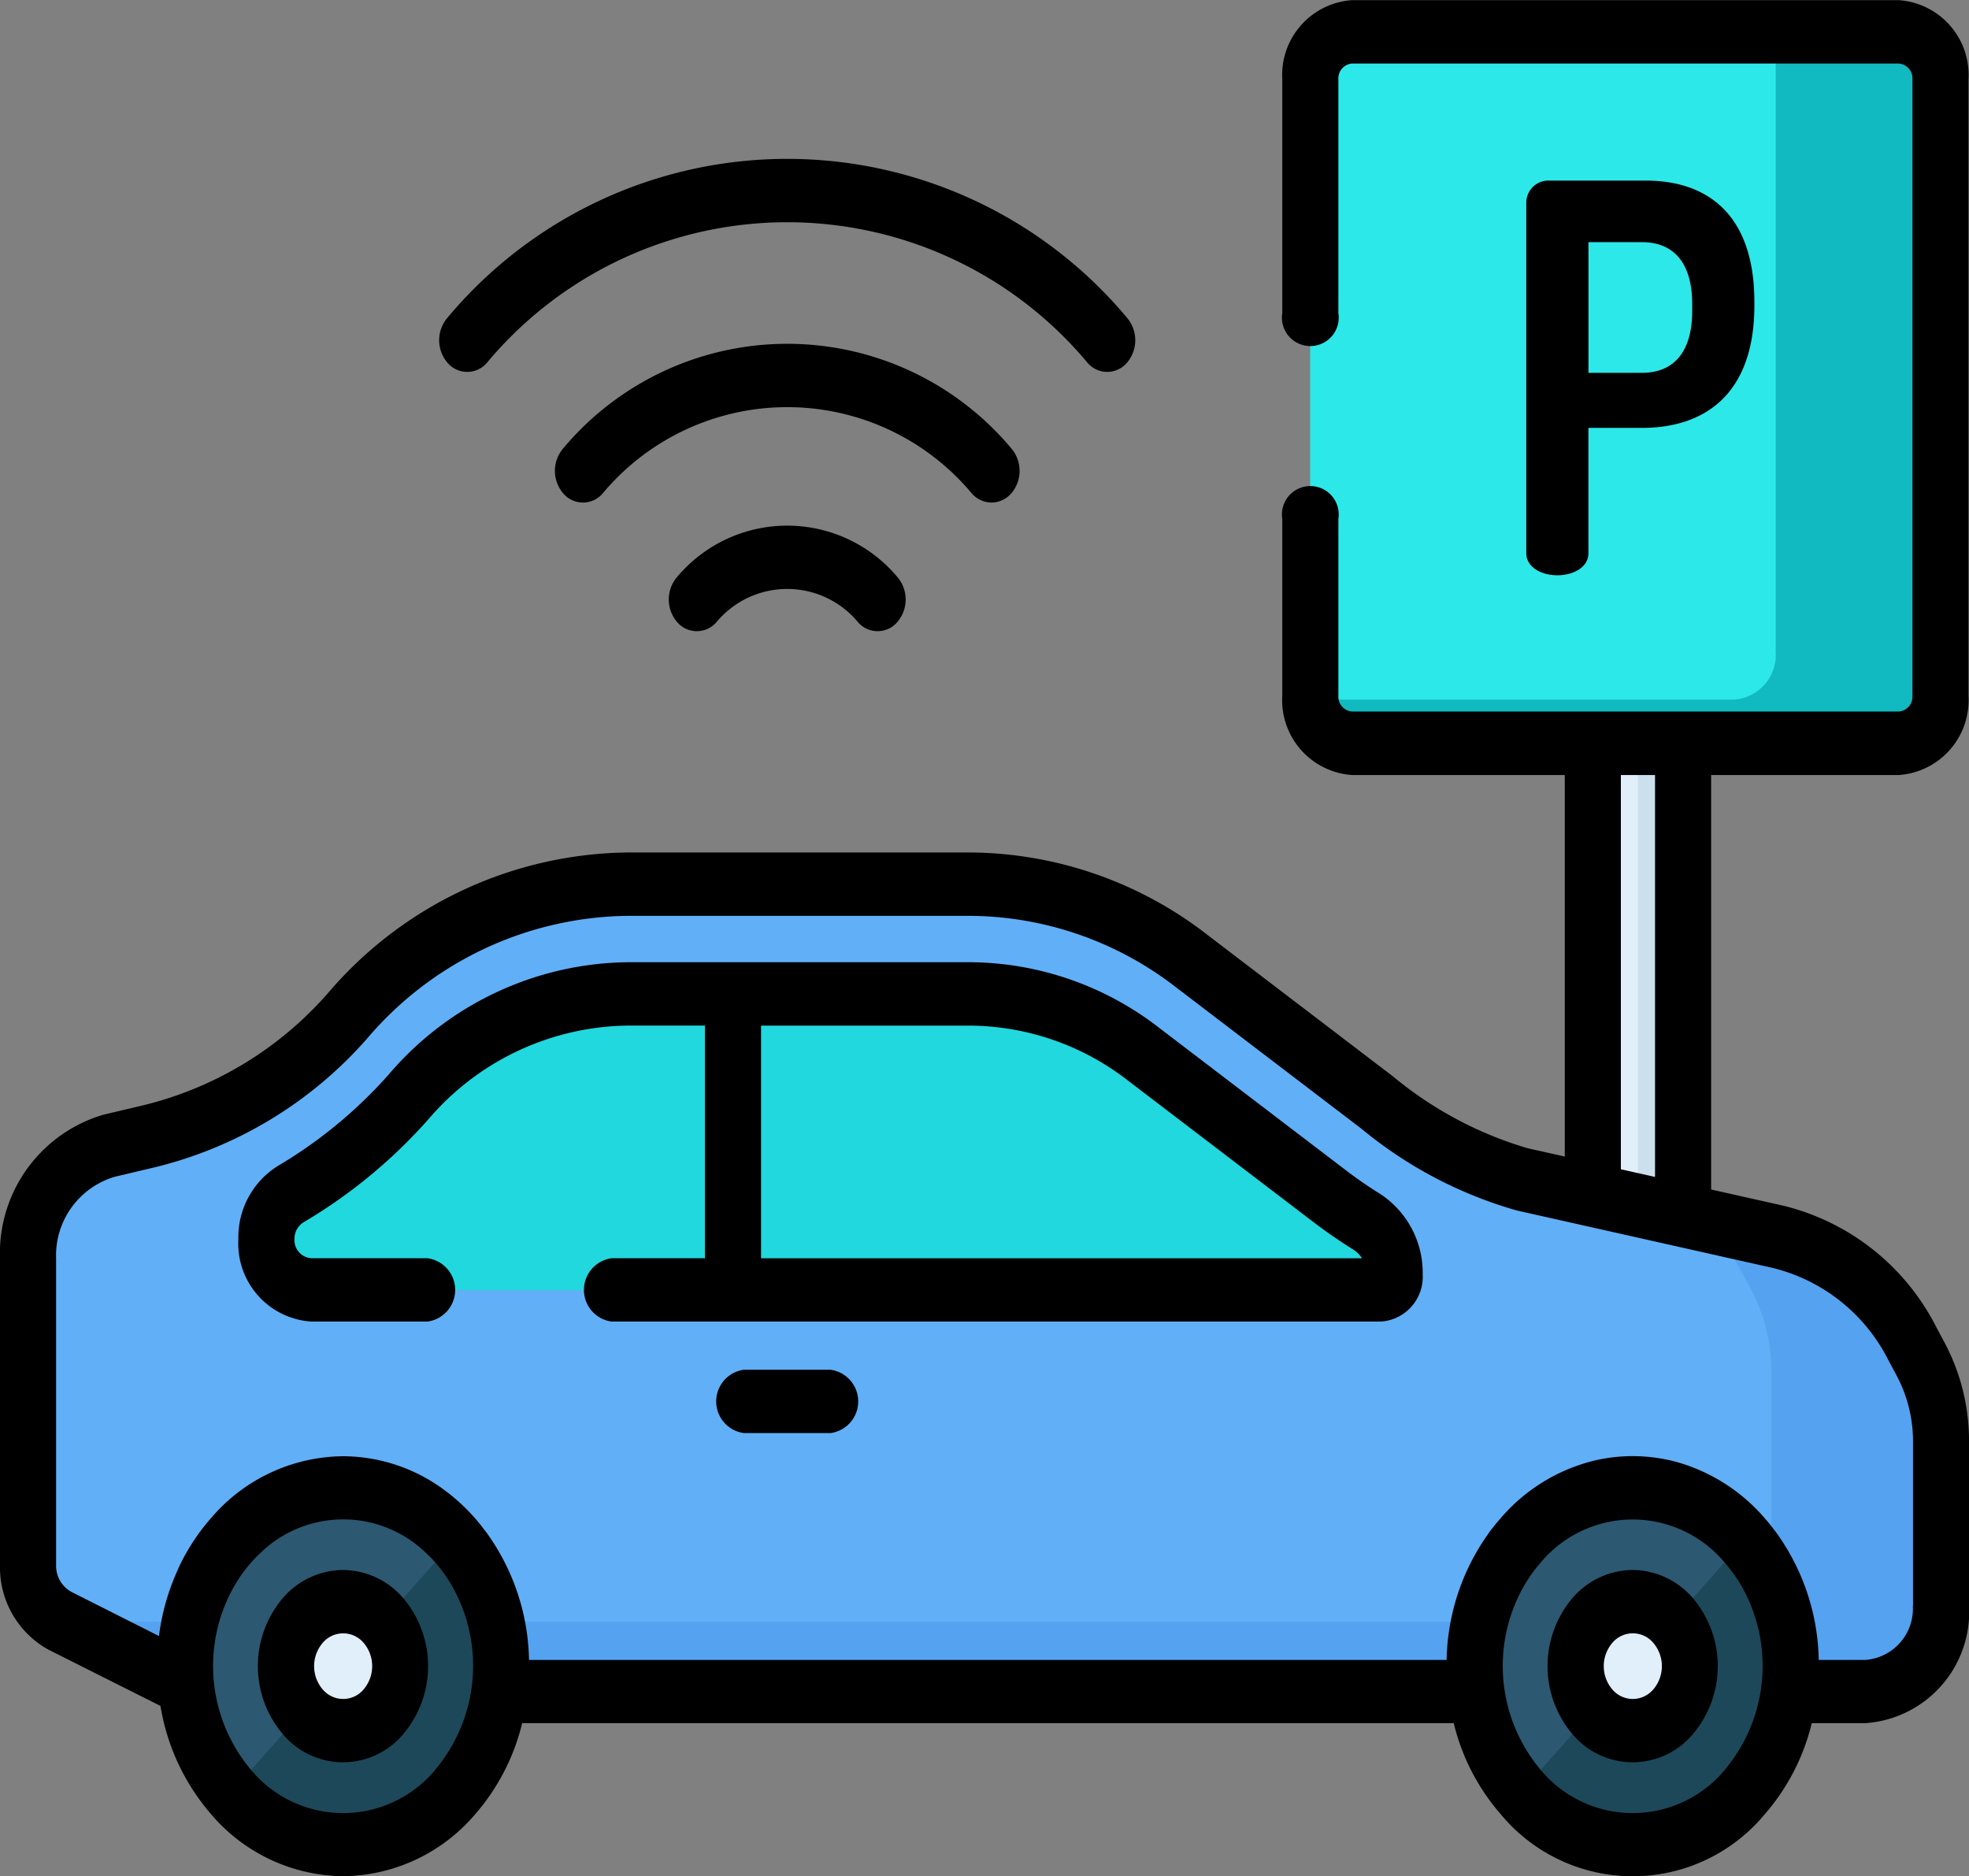 <svg xmlns="http://www.w3.org/2000/svg" width="55.458" height="52.848" viewBox="0 0 55.458 52.848"><rect x="0" y="0" width="55.458" height="52.848" fill="#808080" stroke="none"/><defs><style>.a{fill:#e1effb;}.b{fill:#ccdfed;}.c{fill:#2de8e8;}.d{fill:#11b9c1;}.e{fill:#61aff7;}.f{fill:#55a2f0;}.g{fill:#21d8de;}.h{fill:#2c5871;}.i{fill:#1d4859;}</style></defs><rect class="a" width="2.542" height="35.298" transform="translate(44.864 16.657)"/><rect class="b" width="1.271" height="35.298" transform="translate(46.134 16.657)"/><g transform="translate(36.906 0.892)"><path class="c" d="M357.294,67.3H341.908a1.264,1.264,0,0,1-1.181-1.334V48.6a1.264,1.264,0,0,1,1.181-1.334h15.387a1.264,1.264,0,0,1,1.181,1.334V65.971A1.264,1.264,0,0,1,357.294,67.3Z" transform="translate(-340.727 -47.262)"/><path class="c" d="M357.3,47.263H341.909a1.264,1.264,0,0,0-1.181,1.333V65.972a1.264,1.264,0,0,0,1.181,1.334H357.3a1.264,1.264,0,0,0,1.181-1.334V48.6A1.264,1.264,0,0,0,357.3,47.263Z" transform="translate(-340.728 -47.263)"/></g><path class="d" d="M357.333,47.263h-3.459c0,.035,0,.07,0,.105V64.743a1.264,1.264,0,0,1-1.181,1.334H340.77a1.466,1.466,0,0,0,.087.406h0a1.383,1.383,0,0,0,.141.279l.009.014q.027.039.055.076l.012.015c.022.028.045.055.07.08h0c.025.027.052.052.079.076l.013.011q.033.028.068.054l.024.017.064.042.025.015q.041.023.083.043l.009,0c.031.014.063.026.1.037l.028.008.072.02.034.007.072.012.032,0c.035,0,.07.006.1.006h15.387a1.264,1.264,0,0,0,1.181-1.334V48.6A1.264,1.264,0,0,0,357.333,47.263Z" transform="translate(-303.859 -46.371)"/><path d="M396.886,82.17a.622.622,0,0,1,.66-.608h2.707c1.71,0,3.057.928,3.057,3.422v.091c0,2.494-1.387,3.452-3.165,3.452h-1.509v3.528c0,.411-.444.624-.875.624s-.875-.213-.875-.624V82.17Zm1.751,1.125v3.681h1.508c.875,0,1.414-.563,1.414-1.749v-.182c0-1.186-.539-1.749-1.414-1.749h-1.508Z" transform="translate(-353.897 -76.475)"/><path class="e" d="M7.294,254.1v8.641a1.741,1.741,0,0,0,.9,1.571l3.509,1.761a2.107,2.107,0,0,0,.947.227H59.032a2.291,2.291,0,0,0,2.14-2.416V259.26a4.914,4.914,0,0,0-.568-2.307l-.25-.468a5.764,5.764,0,0,0-3.77-2.99l-7.211-1.619a11.091,11.091,0,0,1-4.081-2.161l-5.226-3.986a10.31,10.31,0,0,0-6.264-2.165H24.212a10.579,10.579,0,0,0-7.9,3.684h0a10.872,10.872,0,0,1-5.6,3.416l-1.134.268A3.174,3.174,0,0,0,7.294,254.1Z" transform="translate(-6.504 -218.66)"/><path class="f" d="M68.408,324.812l-.25-.468a5.764,5.764,0,0,0-3.77-2.99l-2.113-.474a6.318,6.318,0,0,1,1.107,1.5l.25.468a4.914,4.914,0,0,1,.568,2.307v4.628a2.29,2.29,0,0,1-2.139,2.416H16.046l3.465,1.739a2.106,2.106,0,0,0,.947.227H66.837a2.29,2.29,0,0,0,2.139-2.416V327.12A4.914,4.914,0,0,0,68.408,324.812Z" transform="translate(-14.308 -286.52)"/><path class="g" d="M69.283,275.754a1.461,1.461,0,0,1,.683-1.268,13.817,13.817,0,0,0,3.333-2.753,8.237,8.237,0,0,1,6.188-2.887h9.592a8.077,8.077,0,0,1,4.908,1.7l5.226,3.987q.519.4,1.064.734a1.737,1.737,0,0,1,.784,1.482h0a.415.415,0,0,1-.388.438H70.549a1.355,1.355,0,0,1-1.266-1.429Z" transform="translate(-61.778 -240.851)"/><g transform="translate(5.213 41.903)"><ellipse class="h" cx="4.451" cy="5.026" rx="4.451" ry="5.026" transform="translate(36.323)"/><ellipse class="h" cx="4.451" cy="5.026" rx="4.451" ry="5.026"/></g><path class="i" d="M66.46,401.694a5.5,5.5,0,0,0,0-7.109l-6.3,7.109A4.1,4.1,0,0,0,66.46,401.694Z" transform="translate(-53.648 -351.21)"/><ellipse class="a" cx="1.609" cy="1.816" rx="1.609" ry="1.816" transform="translate(8.056 45.113)"/><path class="i" d="M401.8,401.694a5.5,5.5,0,0,0,0-7.109l-6.3,7.109A4.1,4.1,0,0,0,401.8,401.694Z" transform="translate(-352.666 -351.21)"/><ellipse class="a" cx="1.609" cy="1.816" rx="1.609" ry="1.816" transform="translate(44.378 45.113)"/><path d="M115.547,82.293a11.015,11.015,0,0,1,16.909,0,.728.728,0,0,0,1.117,0,.976.976,0,0,0,0-1.262,12.47,12.47,0,0,0-19.143,0,.975.975,0,0,0,0,1.262A.728.728,0,0,0,115.547,82.293Z" transform="translate(-101.829 -72.079)"/><path d="M156.587,123.618a.745.745,0,0,0,.559-.261.976.976,0,0,0,0-1.262,8.232,8.232,0,0,0-12.625,0,.975.975,0,0,0,0,1.262.728.728,0,0,0,1.117,0,6.775,6.775,0,0,1,10.39,0A.744.744,0,0,0,156.587,123.618Z" transform="translate(-128.66 -109.463)"/><path d="M174.135,162.459a.975.975,0,0,0,0,1.262.728.728,0,0,0,1.117,0,2.592,2.592,0,0,1,3.975,0,.728.728,0,0,0,1.117,0,.975.975,0,0,0,0-1.262A4.049,4.049,0,0,0,174.135,162.459Z" transform="translate(-155.067 -146.204)"/><path d="M94.15,268.08c-.342-.212-.679-.445-1-.692L87.922,263.4a8.773,8.773,0,0,0-5.35-1.849H72.98a8.98,8.98,0,0,0-6.745,3.147,13.013,13.013,0,0,1-3.14,2.594,2.365,2.365,0,0,0-1.108,2.059,2.2,2.2,0,0,0,2.056,2.322h3.27a.9.9,0,0,0,0-1.784h-3.27a.51.51,0,0,1-.476-.537.546.546,0,0,1,.256-.476,14.616,14.616,0,0,0,3.527-2.913,7.5,7.5,0,0,1,5.63-2.627h2.147v6.553H72.5a.9.9,0,0,0,0,1.784H94.166a1.262,1.262,0,0,0,1.178-1.33A2.655,2.655,0,0,0,94.15,268.08Zm-17.442,1.81v-6.553h5.864a7.323,7.323,0,0,1,4.465,1.544l5.226,3.987c.363.277.741.538,1.126.777a.774.774,0,0,1,.245.246Z" transform="translate(-55.273 -234.449)"/><path d="M189.372,355.388h-2.44a.9.9,0,0,0,0,1.784h2.44a.9.9,0,0,0,0-1.784Z" transform="translate(-165.98 -316.807)"/><path d="M54.777,77.8l-.25-.468a6.578,6.578,0,0,0-4.292-3.4l-2.04-.458V61.8h5.278a2.112,2.112,0,0,0,1.971-2.226V42.2a2.112,2.112,0,0,0-1.971-2.226H38.087A2.112,2.112,0,0,0,36.116,42.2v6.591a.8.8,0,1,0,1.58,0V42.2a.419.419,0,0,1,.391-.441H53.474a.419.419,0,0,1,.391.441V59.571a.419.419,0,0,1-.391.441H38.087a.419.419,0,0,1-.391-.441V54.587a.8.8,0,1,0-1.58,0v4.984A2.112,2.112,0,0,0,38.087,61.8h5.986V72.546l-1.049-.235a10.643,10.643,0,0,1-3.793-2.025L34.005,66.3A11,11,0,0,0,27.3,63.981H17.708a11.255,11.255,0,0,0-8.455,3.944A10.082,10.082,0,0,1,4.044,71.1l-1.134.268A4.065,4.065,0,0,0,0,75.414v8.64A2.647,2.647,0,0,0,1.373,86.44L4.52,88.02a6.162,6.162,0,0,0,1.439,3.065,4.938,4.938,0,0,0,3.706,1.731,4.938,4.938,0,0,0,3.706-1.731,6.089,6.089,0,0,0,1.336-2.579H40.945a6.089,6.089,0,0,0,1.336,2.579,4.829,4.829,0,0,0,7.412,0,6.089,6.089,0,0,0,1.336-2.579h1.5a3.14,3.14,0,0,0,2.93-3.308V80.57A5.9,5.9,0,0,0,54.777,77.8ZM45.653,61.8h.962v11.32l-.962-.216Zm-33.4,28.027a3.373,3.373,0,0,1-5.178,0,4.545,4.545,0,0,1-.741-4.64l.015-.037c.019-.045.039-.09.059-.135l.029-.063c.018-.039.037-.077.057-.115l.041-.078c.018-.034.036-.067.055-.1s.035-.06.053-.089.035-.059.054-.087.043-.065.065-.1.034-.051.052-.075.053-.072.08-.107l.046-.061q.06-.076.124-.149l.011-.013.025-.027c.036-.04.073-.08.11-.118l.03-.029c.037-.037.074-.074.112-.109l.011-.01a3.347,3.347,0,0,1,4.608,0l0,0c.041.038.081.077.121.117l.022.021q.069.07.135.145c.048.054.094.109.138.165.02.025.038.05.057.075s.046.061.069.092.049.071.073.107l.04.06q.043.068.084.137l.014.024A4.55,4.55,0,0,1,12.253,89.823Zm36.323,0a3.373,3.373,0,0,1-5.178,0,4.55,4.55,0,0,1-.475-5.187l.013-.023q.041-.069.084-.137l.039-.06c.024-.036.048-.072.073-.107s.045-.061.068-.092.038-.051.058-.076c.045-.056.091-.111.138-.165a3.373,3.373,0,0,1,5.178,0c.048.054.094.109.138.165.02.025.038.05.057.075s.046.061.069.092.049.071.073.107l.04.06c.029.045.057.091.084.137l.014.023A4.551,4.551,0,0,1,48.576,89.823Zm5.3-4.626a1.446,1.446,0,0,1-1.35,1.524h-1.3a6.313,6.313,0,0,0-1.163-3.541l-.015-.021c-.045-.062-.092-.123-.139-.183l-.036-.047c-.05-.062-.1-.124-.155-.184l-.026-.031a5.094,5.094,0,0,0-2.426-1.557,4.727,4.727,0,0,0-2.311-.063,5.053,5.053,0,0,0-2.676,1.62l-.026.031c-.053.061-.105.122-.156.185l-.035.045c-.048.061-.1.122-.14.185l-.013.019a6.314,6.314,0,0,0-1.164,3.542H14.9a6.313,6.313,0,0,0-1.167-3.546l-.01-.014c-.048-.066-.1-.13-.148-.194l-.027-.036q-.089-.11-.182-.217a5.438,5.438,0,0,0-.821-.757,4.816,4.816,0,0,0-2.885-.974,4.938,4.938,0,0,0-3.706,1.731c-.058.066-.115.134-.17.2l-.048.061q-.058.075-.115.151l-.049.068q-.058.082-.113.165l-.034.052q-.149.23-.276.473l-.007.014q-.062.119-.119.242l0,.007a6.429,6.429,0,0,0-.546,1.9L2.015,84.81a.838.838,0,0,1-.435-.755v-8.64a2.311,2.311,0,0,1,1.654-2.3l1.134-.268a11.614,11.614,0,0,0,6-3.657,9.771,9.771,0,0,1,7.34-3.424H27.3a9.548,9.548,0,0,1,5.822,2.012l5.226,3.986a12.02,12.02,0,0,0,4.37,2.3l7.211,1.619a4.976,4.976,0,0,1,3.247,2.576l.25.468h0a3.933,3.933,0,0,1,.455,1.847V85.2Z" transform="translate(0 -39.97)"/><path d="M69.479,401.5a2.254,2.254,0,0,0-1.7.793h0a2.962,2.962,0,0,0,0,3.83,2.21,2.21,0,0,0,3.392,0,2.966,2.966,0,0,0,0-3.83A2.254,2.254,0,0,0,69.479,401.5Zm.579,3.362a.754.754,0,0,1-1.157,0,1.01,1.01,0,0,1,0-1.307h0a.754.754,0,0,1,1.157,0A1.012,1.012,0,0,1,70.057,404.862Z" transform="translate(-59.814 -357.279)"/><path d="M404.828,401.5a2.254,2.254,0,0,0-1.7.793,2.966,2.966,0,0,0,0,3.83,2.21,2.21,0,0,0,3.392,0,2.962,2.962,0,0,0,0-3.83A2.254,2.254,0,0,0,404.828,401.5Zm.579,3.362a.754.754,0,0,1-1.157,0,1.012,1.012,0,0,1,0-1.307.754.754,0,0,1,1.158,0,1.011,1.011,0,0,1,0,1.307Z" transform="translate(-358.84 -357.279)"/></svg>